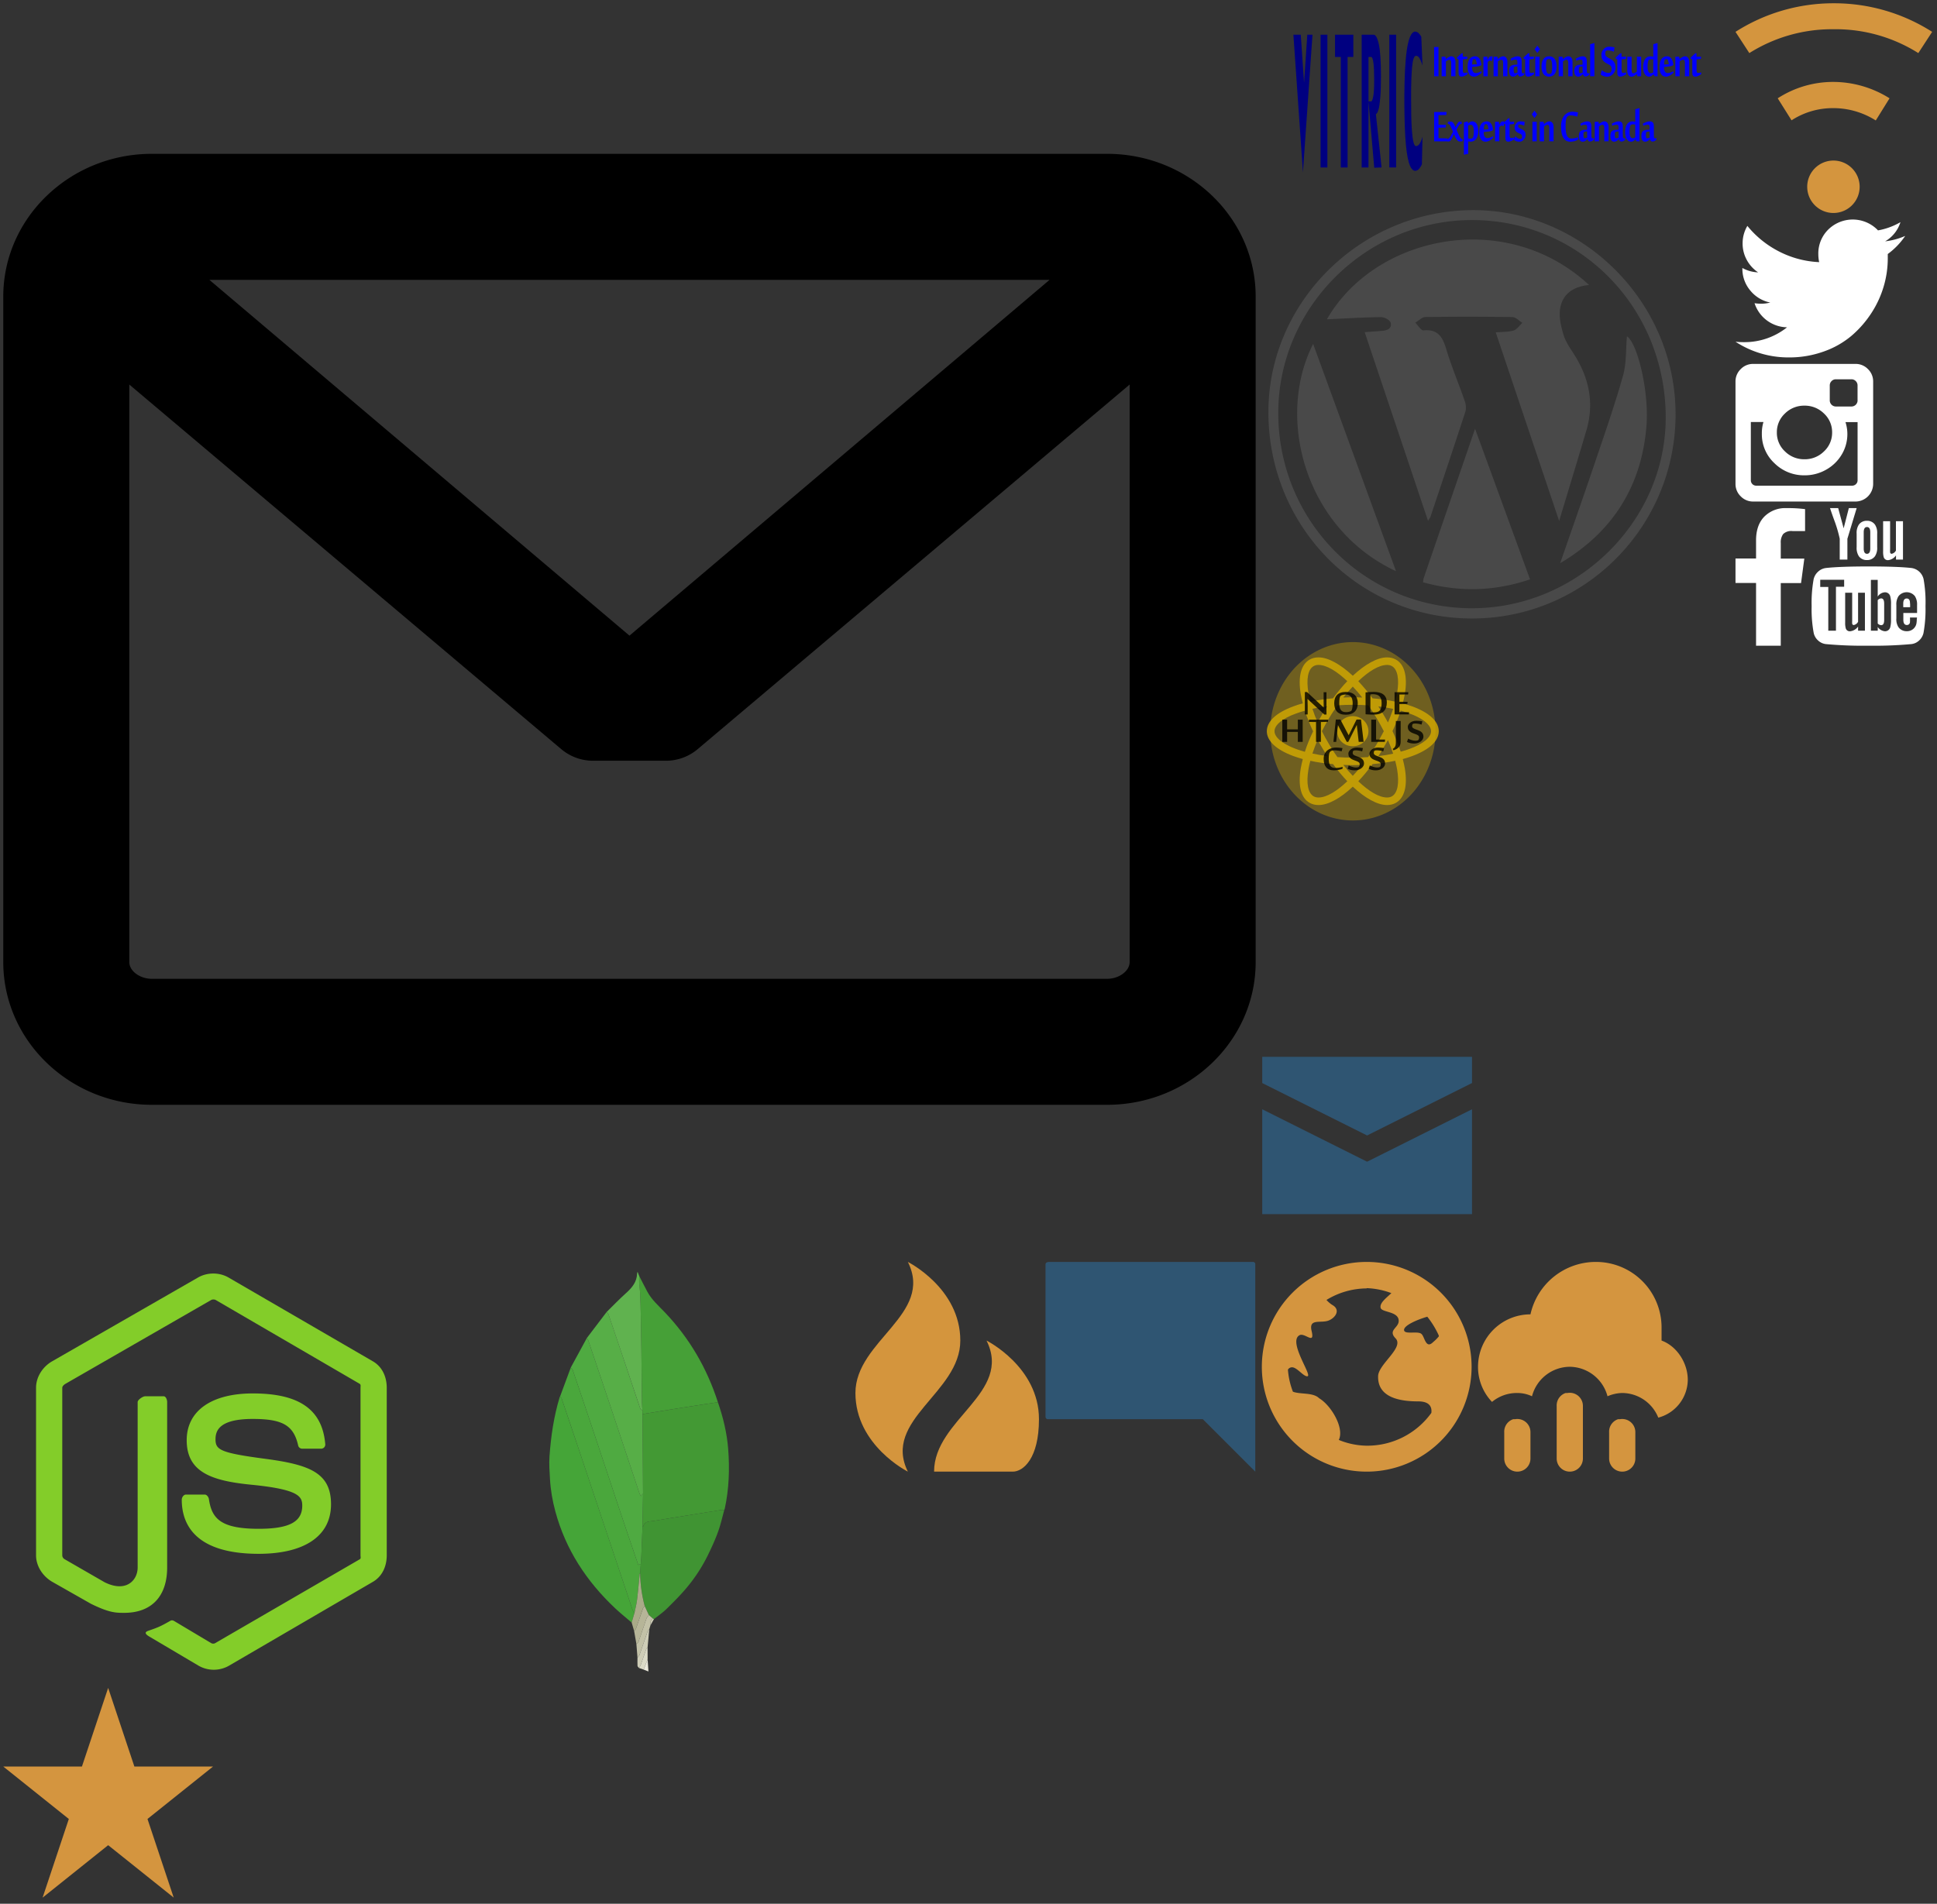 <svg width="591" height="581" viewBox="0 0 591 581" xmlns="http://www.w3.org/2000/svg" xmlns:xlink="http://www.w3.org/1999/xlink"><rect x="0" y="0" width="591" height="581" fill="#333333" stroke="none"/><svg id="clear-view-escapes" data-name="Layer 1" width="144.4" height="61.53" viewBox="-1 -1 144.4 61.53" x="384.12" xmlns="http://www.w3.org/2000/svg"><defs id="adefs4"><style id="astyle2">.cls-1{fill:#fff}</style></defs><title id="atitle6">clear-view-escapes</title><g id="ag1077" stroke-width="0"><g id="atext819" style="line-height:1.25;-inkscape-font-specification:'LilyUPC Bold';font-variant-ligatures:normal;font-variant-caps:normal;font-variant-numeric:normal;font-feature-settings:normal;text-align:start" transform="matrix(.637 0 0 3.915 182.005 -156.108)" font-weight="700" font-size="22.204" font-family="LilyUPC" letter-spacing="2.88" word-spacing="0" fill="navy"><path id="apath872" style="-inkscape-font-specification:'LilyUPC Bold';font-variant-ligatures:normal;font-variant-caps:normal;font-variant-numeric:normal;font-feature-settings:normal;text-align:start" d="M-266.219 53.051l-4.575-10.728h3.53l1.577 3.752 1.555-3.752h2.483z"/><path id="apath874" style="-inkscape-font-specification:'LilyUPC Bold';font-variant-ligatures:normal;font-variant-caps:normal;font-variant-numeric:normal;font-feature-settings:normal;text-align:start" d="M-254.513 42.323v10.349h-3.263V42.323z"/><path id="apath876" style="-inkscape-font-specification:'LilyUPC Bold';font-variant-ligatures:normal;font-variant-caps:normal;font-variant-numeric:normal;font-feature-settings:normal;text-align:start" d="M-248.098 44.058h-2.754v-1.735h8.771v1.735h-2.754v8.614h-3.263z"/><path id="apath878" style="-inkscape-font-specification:'LilyUPC Bold';font-variant-ligatures:normal;font-variant-caps:normal;font-variant-numeric:normal;font-feature-settings:normal;text-align:start" d="M-231.275 48.52l2.71 4.152-3.507.022-2.754-5.172h1.263q.531 0 .998-.374.471-.38.471-1.29 0-1.8-1.49-1.8h-1.242v8.614h-3.263V42.323h5.66q1.61 0 2.59.776.987.775.987 2.466 0 1.057-.342 1.68-.341.624-.786.884-.444.26-.85.325l-.445.066z"/><path id="apath880" style="-inkscape-font-specification:'LilyUPC Bold';font-variant-ligatures:normal;font-variant-caps:normal;font-variant-numeric:normal;font-feature-settings:normal;text-align:start" d="M-221.586 42.323v10.349h-3.264V42.323z"/><path id="apath882" style="-inkscape-font-specification:'LilyUPC Bold';font-variant-ligatures:normal;font-variant-caps:normal;font-variant-numeric:normal;font-feature-settings:normal;text-align:start" d="M-209.246 52.428q-.266.114-1.063.298-.791.184-2.043.212-2 0-3.172-.667-1.165-.667-1.653-1.93-.483-1.269-.483-3.198.055-1.171.326-2.055.27-.883.84-1.54.57-.655 1.507-1.035.938-.38 2.282-.433 1.258 0 2.066.151.807.147 1.105.25l.58 2.244q-.303-.184-1.105-.466-.803-.282-1.936-.293-1.458 0-1.94.862-.483.856-.483 2.315 0 .84.07 1.463.071.618.304 1.171.239.553.7.884.46.325 1.192.347 1.014 0 1.713-.163.7-.163 1.1-.369.385-.195.385-.2z"/></g><g id="atext823" style="line-height:1;-inkscape-font-specification:'MoolBoran, Normal';font-variant-ligatures:normal;font-variant-caps:normal;font-variant-numeric:normal;font-feature-settings:normal;text-align:start" transform="matrix(1.346 0 0 1.75 191.382 -133.3)" font-weight="400" font-size="11.344" font-family="MoolBoran" letter-spacing="-.402" word-spacing=".089" fill="#00f"><path id="apath885" style="line-height:1" d="M-102.235 88.9h-.986v-5.106h.986z"/><path id="apath887" style="line-height:1" d="M-99.348 88.9v-2.287q0-.305-.1-.449-.093-.144-.326-.144-.083 0-.188.022-.1.023-.205.067-.1.039-.2.094-.1.05-.182.11V88.9h-.97v-3.412h.864l.089.4h.011q.1-.067.238-.145.144-.083.31-.155.167-.072.344-.122.177-.05.349-.05.194 0 .36.067.171.06.299.188.127.122.2.31.077.189.077.444V88.9z"/><path id="apath889" style="line-height:1" d="M-97.678 85.96l-.366-.123v-.205l1.047-.742h.266l.011.598h1.036l-.044.377q-.117.022-.288.039-.167.016-.322.028l-.376.033v1.916q0 .183.066.31.067.122.277.122.055 0 .15-.005.094-.006.194-.017.105-.01.199-.022l.166-.028v.283q-.122.077-.282.16-.161.078-.344.144-.177.061-.36.1-.183.039-.349.039-.127 0-.25-.028-.12-.022-.22-.094-.095-.072-.156-.2-.055-.132-.055-.343z"/><path id="apath891" style="line-height:1" d="M-93.948 85.416q.244 0 .47.072.233.067.427.233.194.16.332.438.144.271.216.681v.044q-.044.061-.121.111-.072.05-.194.089-.122.033-.3.066-.177.028-.426.044l-1.074.084v.144q0 .398.21.659.21.26.632.26.171 0 .36-.033.188-.039.354-.089.172-.05.31-.1.144-.055.216-.094l.083.25q-.155.116-.349.243-.194.122-.415.222-.222.1-.47.16-.245.067-.505.067-.305 0-.57-.089-.26-.094-.455-.293-.188-.2-.299-.52-.11-.322-.11-.782 0-.515.127-.87.127-.36.354-.576.227-.221.532-.32.31-.1.665-.1zm-.46.577q-.039.033-.077.127-.034.089-.061.216-.028.122-.045.26-.016.133-.016.26l1.069-.05q-.017-.149-.05-.31-.033-.16-.1-.293-.06-.133-.155-.222-.094-.088-.227-.088-.094 0-.177.022-.083.022-.16.078z"/><path id="apath893" style="line-height:1" d="M-90.074 86.258q-.111-.038-.238-.06-.128-.028-.244-.028-.083 0-.15.016-.066.011-.127.045-.056.033-.116.088-.056.056-.128.133V88.9h-.97v-3.412h.87l.084.543h.005q.039-.06.094-.138.056-.083.117-.16.066-.084.132-.15.072-.067.144-.095.128-.044.288-.055.161-.017.35-.017z"/><path id="apath895" style="line-height:1" d="M-87.574 88.9v-2.287q0-.305-.1-.449-.094-.144-.327-.144-.083 0-.188.022-.1.023-.205.067-.1.039-.2.094-.099.05-.182.11V88.9h-.97v-3.412h.865l.088.4h.011q.1-.067.239-.145.144-.083.31-.155t.343-.122q.177-.05.35-.05.193 0 .36.067.17.06.298.188.128.122.2.31.077.189.077.444V88.9z"/><path id="apath897" style="line-height:1" d="M-83.107 88.396q.121 0 .337-.06v.232q-.077.072-.182.144-.106.067-.227.122-.117.05-.244.078-.128.033-.25.033-.132 0-.227-.039-.094-.039-.166-.094-.066-.061-.116-.139-.044-.077-.078-.15l-.243.167q-.117.078-.25.138-.127.061-.271.1-.144.039-.321.039-.399 0-.632-.25-.227-.249-.227-.753 0-.265.067-.465.072-.2.221-.327.155-.133.394-.2.243-.071.592-.082l.587-.017v-.493q0-.2-.11-.293-.106-.094-.366-.094-.183 0-.427.044-.238.044-.504.15l-.132-.355q.177-.078.365-.15.194-.077.388-.133.2-.06.399-.094.205-.039.404-.039.227 0 .404.045.178.039.294.138.122.1.183.266.066.166.066.41v1.573q0 .548.272.548zm-1.197-.16q-.005-.022-.011-.111l-.011-.233q-.006-.144-.011-.32v-.383q-.36 0-.543.044-.183.039-.227.1-.022.022-.039.083l-.022.138-.011.156v.144q0 .232.06.376.067.144.217.144.16 0 .305-.039.15-.038.293-.1z"/><path id="apath899" style="line-height:1" d="M-82.585 85.96l-.365-.123v-.205l1.047-.742h.266l.01.598h1.036l-.044.377q-.116.022-.288.039-.166.016-.321.028l-.377.033v1.916q0 .183.067.31.066.122.277.122.055 0 .15-.005.093-.006.193-.017.105-.01.2-.022l.166-.028v.283q-.122.077-.283.16-.16.078-.343.144-.178.061-.36.1-.183.039-.35.039-.127 0-.249-.028-.121-.022-.221-.094-.094-.072-.155-.2-.056-.132-.056-.343z"/><path id="apath901" style="line-height:1" d="M-79.326 88.9h-.969v-3.412h.97zm-.504-5.345l.615.637-.615.643-.609-.643z"/><path id="apath903" style="line-height:1" d="M-77.163 88.967q-.831 0-1.274-.449-.438-.454-.438-1.324 0-.41.106-.736.11-.333.326-.56.216-.232.538-.354.32-.128.742-.128.847 0 1.28.46.431.46.431 1.307 0 .416-.11.748-.106.327-.322.56-.216.227-.537.354-.321.122-.742.122zm-.704-1.778q0 .67.161.986.16.316.537.316.144 0 .272-.023.127-.027.21-.077.056-.028.094-.133.045-.11.072-.271.034-.161.045-.366.016-.205.016-.427 0-.653-.166-.974-.16-.327-.526-.327-.139 0-.271.027-.133.028-.233.09-.056.032-.1.138-.039.105-.066.265-.022.161-.034.36-.01.2-.01.416z"/><path id="apath905" style="line-height:1" d="M-72.813 88.9v-2.287q0-.305-.1-.449-.094-.144-.326-.144-.083 0-.189.022-.1.023-.205.067-.1.039-.2.094-.099.05-.182.11V88.9h-.97v-3.412h.865l.089.4h.01q.1-.067.239-.145.144-.083.31-.155t.343-.122q.178-.05.35-.05.193 0 .36.067.171.06.298.188.128.122.2.31.077.189.077.444V88.9z"/><path id="apath907" style="line-height:1" d="M-68.346 88.396q.122 0 .338-.06v.232q-.078.072-.183.144-.105.067-.227.122-.117.05-.244.078-.127.033-.25.033-.132 0-.226-.039-.095-.039-.167-.094-.066-.061-.116-.139-.044-.077-.077-.15l-.244.167q-.116.078-.25.138-.127.061-.27.1-.145.039-.322.039-.399 0-.632-.25-.227-.249-.227-.753 0-.265.067-.465.072-.2.221-.327.156-.133.394-.2.243-.071.592-.082l.587-.017v-.493q0-.2-.11-.293-.106-.094-.366-.094-.183 0-.426.044-.239.044-.504.15l-.133-.355q.177-.078.365-.15.194-.077.388-.133.2-.06.399-.094.205-.039.404-.039.227 0 .404.045.178.039.294.138.122.1.183.266.066.166.066.41v1.573q0 .548.272.548zm-1.197-.16q-.005-.022-.01-.111-.006-.094-.012-.233l-.011-.32v-.383q-.36 0-.543.044-.183.039-.227.1-.022.022-.039.083l-.022.138-.01.156v.144q0 .232.06.376.066.144.216.144.16 0 .305-.039.15-.038.293-.1z"/><path id="apath909" style="line-height:1" d="M-66.887 88.9h-.97v-5.594l.97-.2z"/><path id="apath911" style="line-height:1" d="M-62.103 87.405q0 .277-.133.56-.133.276-.382.503-.25.222-.604.366-.349.138-.786.138-.233 0-.432-.027-.2-.028-.377-.072-.172-.05-.332-.117-.161-.072-.322-.155l.244-.758q.105.072.277.155.177.083.382.155.205.072.41.122.21.044.382.044.194 0 .316-.022.127-.028.227-.072.11-.045.177-.222.067-.177.067-.46 0-.26-.172-.415-.172-.155-.432-.266-.255-.116-.554-.227-.299-.116-.56-.294-.254-.182-.426-.465-.172-.282-.172-.742 0-.222.117-.465.116-.25.338-.454.221-.211.548-.344.327-.133.742-.133.333 0 .637.033.31.034.598.089l-.155.759q-.133-.05-.304-.094-.166-.045-.344-.078-.171-.033-.338-.05-.166-.022-.293-.022-.144 0-.266.017-.122.01-.222.072-.094.055-.138.194-.039.133-.039.32 0 .195.1.322.1.128.26.227.166.094.371.177.21.078.427.172.221.089.426.21.21.117.371.294.167.172.266.421.1.25.1.604z"/><path id="apath913" style="line-height:1" d="M-61.696 85.96l-.366-.123v-.205l1.047-.742h.266l.01.598h1.037l-.045.377q-.116.022-.288.039-.166.016-.321.028l-.377.033v1.916q0 .183.067.31.066.122.277.122.055 0 .15-.005.093-.006.193-.017.105-.01.2-.022l.166-.028v.283q-.122.077-.283.16-.16.078-.343.144-.177.061-.36.1-.183.039-.35.039-.127 0-.248-.028-.122-.022-.222-.094-.094-.072-.155-.2-.055-.132-.055-.343z"/><path id="apath915" style="line-height:1" d="M-58.46 85.488v2.288q0 .305.095.454.1.144.332.144.083 0 .183-.022.1-.028.205-.066.105-.045.2-.095.099-.055.182-.116v-2.587h.975V88.9h-.87l-.089-.398h-.01q-.1.066-.244.15-.139.077-.305.154-.16.072-.343.122-.178.05-.35.05-.193 0-.365-.066-.166-.061-.293-.183-.128-.128-.205-.316-.072-.194-.072-.443v-2.482z"/><path id="apath917" style="line-height:1" d="M-53.528 85.483q0-.078-.005-.15-.006-.06-.006-.121v-1.906l.97-.2V88.9h-.66l-.271-.32h-.017q-.199.143-.432.265-.227.122-.526.122-.266 0-.515-.089-.244-.094-.432-.293-.188-.2-.305-.52-.11-.322-.11-.782 0-.437.11-.78.111-.35.322-.588.21-.238.51-.366.298-.127.675-.127.155 0 .332.017.183.016.36.044zm-1.307 1.745q0 .587.194.864.194.271.515.271.16 0 .31-.044.155-.044.272-.105v-2.227q-.222-.05-.443-.05-.205 0-.36.033-.156.034-.244.111-.083.083-.166.371-.078.288-.078.776z"/><path id="apath919" style="line-height:1" d="M-50.44 85.416q.243 0 .47.072.233.067.427.233.194.16.332.438.144.271.216.681v.044q-.044.061-.122.111-.072.05-.193.089-.122.033-.3.066-.177.028-.426.044l-1.075.084v.144q0 .398.21.659.211.26.632.26.172 0 .36-.033.189-.039.355-.089.172-.05.31-.1.144-.055.216-.094l.083.25q-.155.116-.349.243-.194.122-.415.222-.222.1-.471.16-.244.067-.504.067-.305 0-.57-.089-.26-.094-.455-.293-.188-.2-.299-.52-.11-.322-.11-.782 0-.515.127-.87.127-.36.354-.576.227-.221.532-.32.31-.1.665-.1zm-.46.577q-.039.033-.078.127-.033.089-.06.216-.028.122-.045.26-.016.133-.016.26l1.069-.05q-.017-.149-.05-.31-.034-.16-.1-.293-.06-.133-.155-.222-.094-.088-.227-.088-.094 0-.177.022-.084.022-.161.078z"/><path id="apath921" style="line-height:1" d="M-46.367 88.9v-2.287q0-.305-.1-.449-.094-.144-.327-.144-.083 0-.188.022-.1.023-.205.067-.1.039-.2.094-.099.05-.182.11V88.9h-.97v-3.412h.865l.088.4h.011q.1-.067.239-.145.144-.083.31-.155t.343-.122q.178-.05.35-.05.193 0 .36.067.171.06.298.188.128.122.2.31.077.189.077.444V88.9z"/><path id="apath923" style="line-height:1" d="M-44.698 85.96l-.365-.123v-.205l1.047-.742h.266l.01.598h1.036l-.044.377q-.116.022-.288.039-.166.016-.321.028l-.377.033v1.916q0 .183.067.31.066.122.277.122.055 0 .15-.005.093-.006.193-.017.105-.01.2-.022l.166-.028v.283q-.122.077-.283.16-.16.078-.343.144-.178.061-.36.1-.183.039-.35.039-.127 0-.249-.028-.121-.022-.221-.094-.094-.072-.155-.2-.056-.132-.056-.343z"/><path id="apath925" style="line-height:1" d="M-100.302 100.244h-2.92v-5.107h2.82l-.05.521-1.783.022v1.662l1.678.022-.044.47-1.634.04V99.7l1.977.04z"/><path id="apath927" style="line-height:1" d="M-98.134 98.234q.182.343.354.642.172.294.327.515.16.222.299.35.144.121.266.121h.077q.028-.005.067-.017v.35q-.044.016-.122.033l-.166.022q-.089.01-.183.016t-.166.006q-.205 0-.371-.066-.16-.072-.316-.222-.15-.155-.305-.398-.155-.244-.343-.593-.16.26-.3.498-.132.233-.276.41-.139.172-.305.277-.16.1-.37.1-.09 0-.228-.017-.133-.016-.205-.05v-.354h.044q.189 0 .344-.06.155-.067.31-.217.16-.15.338-.399.177-.249.404-.62-.183-.35-.327-.604-.144-.255-.265-.42-.117-.167-.228-.245-.11-.083-.232-.083h-.089v-.349q.056-.01.144-.022.089-.016.183-.022.094-.011.172-.017.083-.005.127-.005.183 0 .316.05.138.044.255.16.121.117.243.31.122.195.283.488.155-.26.282-.449.128-.193.239-.315.11-.128.221-.183.11-.061.244-.061.088 0 .216.022.127.017.21.05v.36h-.122q-.127 0-.243.055-.117.05-.244.172-.122.122-.26.316-.133.188-.3.465z"/><path id="apath929" style="line-height:1" d="M-95.512 97.126q.205-.15.42-.255.222-.11.521-.11.266 0 .51.093.25.089.437.288.194.2.305.521.116.316.116.776 0 .443-.127.792-.122.343-.355.587-.227.238-.559.365-.327.128-.742.128-.139 0-.283-.022-.144-.017-.243-.045 0 .05.005.172.006.122.006.25v1.755l-.97.16v-5.65l.859-.149zm1.296 1.351q0-.57-.189-.842-.182-.271-.498-.271-.16 0-.31.033-.144.033-.288.094v2.244q.11.027.216.038.11.012.232.012.183 0 .344-.034.16-.033.238-.11.089-.09.172-.388.083-.305.083-.776z"/><path id="apath931" style="line-height:1" d="M-91.312 96.76q.244 0 .471.072.233.067.427.233.194.16.332.437.144.272.216.682v.044q-.044.061-.122.11-.072.05-.194.09-.122.033-.299.066-.177.028-.426.044l-1.075.083v.144q0 .4.21.66.211.26.632.26.172 0 .36-.033.188-.04.355-.089.171-.05.31-.1.144-.055.216-.094l.083.25q-.155.116-.35.243-.193.122-.415.222-.221.1-.47.16-.244.067-.504.067-.305 0-.57-.089-.261-.094-.455-.293-.188-.2-.3-.521-.11-.321-.11-.781 0-.515.127-.87.128-.36.355-.576.227-.221.532-.321.31-.1.664-.1zm-.46.576q-.038.034-.077.128-.033.088-.06.216-.029.122-.045.26-.017.133-.017.26l1.07-.05q-.017-.149-.05-.31-.034-.16-.1-.293-.061-.133-.155-.222-.095-.088-.228-.088-.094 0-.177.022-.083.022-.16.077z"/><path id="apath933" style="line-height:1" d="M-87.438 97.602q-.11-.039-.238-.06-.127-.028-.244-.028-.083 0-.15.016-.066.011-.127.044-.055.034-.116.09-.055.054-.127.132v2.448h-.97v-3.412h.87l.083.543h.006q.038-.06.094-.138.055-.083.116-.161.067-.083.133-.15.072-.066.144-.094.127-.044.288-.055.16-.017.349-.017z"/><path id="apath935" style="line-height:1" d="M-87.076 97.303l-.365-.122v-.205l1.047-.742h.266l.01.598h1.036l-.044.377q-.116.022-.288.039-.166.016-.321.027l-.377.034v1.916q0 .183.067.31.066.122.277.122.055 0 .15-.005.093-.006.193-.017l.2-.022.166-.028v.283q-.122.077-.283.16-.16.078-.343.144-.178.061-.36.1-.183.039-.35.039-.127 0-.248-.028-.122-.022-.222-.094-.094-.072-.155-.2-.056-.132-.056-.343z"/><path id="apath937" style="line-height:1" d="M-82.482 99.12q0 .288-.121.476-.117.183-.277.321-.083.072-.178.144-.094.072-.21.128-.116.055-.266.088-.15.034-.349.034-.36 0-.66-.072-.293-.078-.553-.244l.238-.637q.111.066.233.15.127.083.266.155.144.066.299.116.155.044.316.044.11 0 .199-.016.094-.017.155-.061.05-.04.072-.139.028-.105.028-.249 0-.166-.128-.26-.122-.1-.31-.172-.188-.072-.404-.144-.216-.072-.405-.188-.188-.122-.315-.305-.122-.188-.122-.493 0-.2.122-.393.122-.2.266-.327.177-.16.393-.238.216-.078.498-.078.239 0 .504.028.266.028.499.06l-.105.677q-.117-.04-.255-.078-.133-.039-.266-.072-.133-.033-.26-.05-.122-.022-.222-.022-.127 0-.194.017-.066.01-.105.033-.033.022-.055.094-.017.072-.017.15 0 .155.122.243.127.089.316.16l.404.145q.222.072.41.188.188.117.31.305.127.183.127.482z"/><path id="apath939" style="line-height:1" d="M-79.968 100.244h-.97v-3.412h.97zm-.504-5.345l.615.637-.615.643-.61-.643z"/><path id="apath941" style="line-height:1" d="M-77.108 100.244v-2.287q0-.305-.1-.449-.094-.144-.326-.144-.083 0-.189.022-.1.022-.205.067-.1.038-.199.094-.1.05-.183.11v2.587h-.97v-3.412h.865l.089.4h.01q.1-.067.239-.145.144-.083.31-.155t.343-.122q.178-.05.35-.05.193 0 .36.067.171.06.298.188.128.122.2.31.077.189.077.443v2.476z"/><path id="apath943" style="line-height:1" d="M-72.357 100.316q-.57 0-.969-.194-.399-.193-.648-.542-.25-.35-.366-.837-.11-.493-.11-1.091 0-.482.11-.859.111-.382.3-.664.193-.288.443-.488.254-.199.531-.32.283-.128.576-.184.294-.055.57-.055.173 0 .36.011.195.011.372.033.183.017.338.045.155.022.255.044l-.183.725q-.1-.033-.283-.066-.182-.039-.393-.072-.205-.033-.41-.055-.2-.023-.332-.023-.15 0-.266.012-.116.005-.216.033-.094.022-.183.066-.083.045-.171.111-.228.16-.31.61-.078.448-.078 1.118 0 1.03.304 1.562.305.526.98.526.383 0 .798-.06.416-.067.754-.183v.426q-.189.089-.41.16-.216.067-.449.117-.227.044-.465.067-.233.027-.449.027z"/><path id="apath945" style="line-height:1" d="M-67.309 99.74q.122 0 .338-.06v.232q-.077.072-.182.144-.106.066-.228.122-.116.05-.243.077-.128.034-.25.034-.132 0-.227-.04-.094-.038-.166-.093-.066-.061-.116-.139-.044-.077-.078-.15l-.243.167q-.117.077-.25.138-.127.061-.271.1-.144.039-.321.039-.4 0-.632-.25-.227-.249-.227-.753 0-.266.067-.465.072-.2.221-.327.155-.133.393-.2.244-.071.593-.082l.587-.017v-.493q0-.2-.11-.294-.106-.094-.366-.094-.183 0-.427.045-.238.044-.504.15l-.133-.355q.178-.078.366-.15.194-.077.388-.133.2-.06.399-.094.204-.039.404-.039.227 0 .404.045.177.038.294.138.122.1.183.266.066.166.066.41v1.573q0 .548.271.548zm-1.196-.16q-.005-.023-.011-.111-.006-.094-.011-.233-.006-.144-.011-.321v-.382q-.36 0-.543.044-.183.039-.227.1-.022.022-.039.083-.011.06-.022.138l-.011.155v.144q0 .233.06.377.067.144.217.144.16 0 .304-.039.15-.038.294-.1z"/><path id="apath947" style="line-height:1" d="M-64.648 100.244v-2.287q0-.305-.1-.449-.094-.144-.326-.144-.083 0-.188.022-.1.022-.205.067-.1.038-.2.094-.1.05-.183.11v2.587h-.969v-3.412h.864l.089.4h.01q.1-.067.239-.145.144-.083.31-.155t.344-.122q.177-.05.349-.05.193 0 .36.067.171.06.299.188.127.122.2.31.077.189.077.443v2.476z"/><path id="apath949" style="line-height:1" d="M-60.181 99.74q.122 0 .338-.06v.232q-.078.072-.183.144-.105.066-.227.122-.116.05-.244.077-.127.034-.25.034-.132 0-.226-.04-.094-.038-.166-.093-.067-.061-.117-.139-.044-.077-.077-.15l-.244.167q-.116.077-.25.138-.127.061-.27.1-.145.039-.322.039-.399 0-.631-.25-.227-.249-.227-.753 0-.266.066-.465.072-.2.222-.327.155-.133.393-.2.244-.071.593-.082l.587-.017v-.493q0-.2-.111-.294-.105-.094-.366-.094-.182 0-.426.045-.238.044-.504.15l-.133-.355q.177-.078.365-.15.194-.077.388-.133.2-.06.399-.094.205-.039.404-.039.227 0 .405.045.177.038.293.138.122.1.183.266.067.166.067.41v1.573q0 .548.27.548zm-1.197-.16q-.005-.023-.01-.111-.006-.094-.012-.233l-.01-.321v-.382q-.36 0-.544.044-.182.039-.227.1-.022.022-.038.083-.012.06-.023.138l-.01.155v.144q0 .233.06.377.067.144.216.144.16 0 .305-.039.15-.038.293-.1z"/><path id="apath951" style="line-height:1" d="M-57.62 96.827q0-.078-.005-.15-.006-.06-.006-.122V94.65l.97-.2v5.794h-.66l-.271-.321h-.017q-.2.144-.432.266-.227.122-.526.122-.266 0-.515-.089-.244-.094-.432-.293-.188-.2-.305-.521-.11-.321-.11-.781 0-.438.11-.781.111-.349.321-.587.21-.238.51-.366.3-.127.676-.127.155 0 .332.016.183.017.36.045zm-1.307 1.744q0 .588.194.865.194.271.515.271.16 0 .31-.044.155-.045.271-.106v-2.226q-.221-.05-.443-.05-.205 0-.36.033t-.243.11q-.083.084-.167.372-.077.288-.077.775z"/><path id="apath953" style="line-height:1" d="M-53.142 99.74q.122 0 .338-.06v.232q-.078.072-.183.144-.105.066-.227.122-.117.05-.244.077-.127.034-.25.034-.132 0-.226-.04-.094-.038-.166-.093-.067-.061-.117-.139-.044-.077-.077-.15l-.244.167q-.116.077-.25.138-.127.061-.27.1-.145.039-.322.039-.399 0-.631-.25-.228-.249-.228-.753 0-.266.067-.465.072-.2.221-.327.156-.133.394-.2.243-.071.592-.082l.588-.017v-.493q0-.2-.111-.294-.105-.094-.366-.094-.183 0-.426.045-.238.044-.504.15l-.133-.355q.177-.078.365-.15.194-.077.388-.133.2-.06.399-.094.205-.039.404-.039.227 0 .405.045.177.038.293.138.122.1.183.266.066.166.066.41v1.573q0 .548.272.548zm-1.197-.16q-.005-.023-.01-.111-.006-.094-.012-.233l-.01-.321v-.382q-.36 0-.544.044-.183.039-.227.1-.022.022-.039.083l-.022.138-.01.155v.144q0 .233.06.377.067.144.216.144.16 0 .305-.039.15-.038.293-.1z"/></g></g></svg><svg id="comment" data-name="Layer 1" width="66" height="66" viewBox="-1 -1 66 66" x="318" y="384.12" xmlns="http://www.w3.org/2000/svg"><defs><style>.bcls-1{fill:#2f5572}</style></defs><title>comment</title><path class="bcls-1" d="M.72.08A.67.67 0 0 0 0 .8v46.48a.72.72 0 0 0 .72.72H48l16 16V.72a.67.67 0 0 0-.72-.72H.8z"/></svg><svg id="facebook" data-name="Layer 1" width="23.23" height="44.01" viewBox="-1 -1 23.23 44.01" x="528.52" y="154.07" xmlns="http://www.w3.org/2000/svg"><defs><style>.ccls-1{fill:#fff}</style></defs><title>facebook</title><path class="ccls-1" d="M21.23.31V7H17.4a3.55 3.55 0 0 0-2.85.91 4.26 4.26 0 0 0-.74 2.72v4.77H21l-1 7.47h-6.19V42H6.27V22.85H0v-7.47h6.27V9.85q0-4.69 2.55-7.28A9 9 0 0 1 15.63 0a39.57 39.57 0 0 1 5.6.31z"/></svg><svg id="fire" data-name="Layer 1" width="58" height="66" viewBox="-1 -1 58 66" x="260" y="384.12" xmlns="http://www.w3.org/2000/svg"><defs><style>.dcls-1{fill:#d4953d}</style></defs><title>Untitled-2</title><path class="dcls-1" d="M16 0C24 16 0 24 0 40s16 24 16 24C8.16 48.16 32 40 32 24S16 0 16 0zm24 24c8 16-16 24-16 40h24c3.2 0 8-4 8-16 0-16-16-24-16-24z"/></svg><svg id="globe" data-name="Layer 1" width="66" height="66" viewBox="-1 -1 66 66" x="384" y="384.12" xmlns="http://www.w3.org/2000/svg"><defs><style>.ecls-1{fill:#d4953f}</style></defs><title>globe</title><path class="ecls-1" d="M32 0a32 32 0 1 0 32 32A32 32 0 0 0 32 0zm0 8a23.75 23.75 0 0 1 7.52 1.52c-1.68 1.6-3.6 3-3.28 4.48s5.52 1 5.52 4c0 2.16-3.36 2.8-1 5.28 2.8 2.8-5.12 7.84-5.28 11.52-.24 6.64 6.72 7.76 12.24 7.76 3.36 0 4.24 1.6 4 3.52a24.07 24.07 0 0 1-19.76 10 22.94 22.94 0 0 1-8.48-1.76c1.76-3.52-2.24-10.48-6-12.72-1.84-1.84-5.76-1.12-8-2a23.49 23.49 0 0 1-1.52-6.72 1.42 1.42 0 0 1 1.28-.72c1.52 0 3.6 3 4.72 2.72 1.4-.32-5.96-10.48-2.52-12.48 1.6-1 4.8 3.12 3.76-1.28-1-4.08 2.88-2.24 5.28-3.28 2.08-.88 3.6-3.28 1-4.72a8.55 8.55 0 0 1-1.76-1.52A23.75 23.75 0 0 1 32 8.08V8zm18.48 8.72A26.46 26.46 0 0 1 54 22.48v.24a11.78 11.78 0 0 1-1.76 1.76C50 26.72 49.68 22.8 48.72 22c-1-1-4.8.16-5.28-1-.56-1.48 4-3.4 7.04-4.28z"/></svg><svg id="instagram" data-name="Layer 1" width="44.01" height="44.01" viewBox="-1 -1 44.01 44.01" x="528.52" y="110.06" xmlns="http://www.w3.org/2000/svg"><defs><style>.fcls-1{fill:#fff}</style></defs><title>instagram</title><path class="fcls-1" d="M37.25 35.49V17.77h-3.69a11.77 11.77 0 0 1 .57 3.58 12.12 12.12 0 0 1-1.75 6.36 12.76 12.76 0 0 1-4.76 4.59 13.13 13.13 0 0 1-6.56 1.7 12.78 12.78 0 0 1-9.19-3.71 12 12 0 0 1-3.83-9 11.77 11.77 0 0 1 .49-3.56H4.68v17.76a1.63 1.63 0 0 0 1.6 1.67h29.3a1.63 1.63 0 0 0 1.17-.47 1.59 1.59 0 0 0 .5-1.2zm-7.77-14.57A7.75 7.75 0 0 0 27 15.14a8.28 8.28 0 0 0-6-2.4 8.25 8.25 0 0 0-5.91 2.39 7.75 7.75 0 0 0-2.47 5.78 7.75 7.75 0 0 0 2.47 5.79A8.25 8.25 0 0 0 21 29.1a8.28 8.28 0 0 0 6-2.4 7.75 7.75 0 0 0 2.48-5.78zm7.76-9.84V6.56a1.84 1.84 0 0 0-.54-1.31 1.8 1.8 0 0 0-1.31-.56h-4.78a1.8 1.8 0 0 0-1.31.56 1.84 1.84 0 0 0-.54 1.31v4.52A1.87 1.87 0 0 0 30.6 13h4.8a1.87 1.87 0 0 0 1.85-1.89zM42 5.39v31.23A5.41 5.41 0 0 1 36.62 42H5.39a5.19 5.19 0 0 1-3.8-1.59A5.19 5.19 0 0 1 0 36.62V5.39a5.19 5.19 0 0 1 1.59-3.8A5.19 5.19 0 0 1 5.39 0h31.23a5.19 5.19 0 0 1 3.8 1.59A5.19 5.19 0 0 1 42 5.39z"/></svg><svg id="mail" data-name="Layer 1" width="66" height="50" viewBox="-1 -1 66 50" x="384.12" y="321.53" xmlns="http://www.w3.org/2000/svg"><defs><style>.gcls-1{fill:#2f5572}</style></defs><title>mail</title><path class="gcls-1" d="M0 0v8l32 16L64 8V0H0zm0 16v32h64V16L32 32z"/></svg><svg viewBox="-1 -1 130 130" width="130" height="130" id="mongodb" x="130" y="384.12" xmlns="http://www.w3.org/2000/svg"><path fill-rule="evenodd" clip-rule="evenodd" fill="#439934" d="M88.038 42.812c1.605 4.643 2.761 9.383 3.141 14.296.472 6.095.256 12.147-1.029 18.142-.035.165-.109.32-.164.48-.403.001-.814-.049-1.208.012-3.329.523-6.655 1.065-9.981 1.604-3.438.557-6.881 1.092-10.313 1.687-1.216.21-2.721-.041-3.212 1.641-.014.046-.154.054-.235.08l.166-10.051-.169-24.252 1.602-.275c2.62-.429 5.24-.864 7.862-1.281 3.129-.497 6.261-.98 9.392-1.465 1.381-.215 2.764-.412 4.148-.618z"/><path fill-rule="evenodd" clip-rule="evenodd" fill="#45A538" d="M61.729 110.054c-1.69-1.453-3.439-2.842-5.059-4.37-8.717-8.222-15.093-17.899-18.233-29.566-.865-3.211-1.442-6.474-1.627-9.792-.13-2.322-.318-4.665-.154-6.975.437-6.144 1.325-12.229 3.127-18.147l.099-.138c.175.233.427.439.516.702 1.759 5.18 3.505 10.364 5.242 15.551 5.458 16.3 10.909 32.604 16.376 48.9.107.318.384.579.583.866l-.87 2.969z"/><path fill-rule="evenodd" clip-rule="evenodd" fill="#46A037" d="M88.038 42.812c-1.384.206-2.768.403-4.149.616-3.131.485-6.263.968-9.392 1.465-2.622.417-5.242.852-7.862 1.281l-1.602.275-.012-1.045c-.053-.859-.144-1.717-.154-2.576-.069-5.478-.112-10.956-.18-16.434-.042-3.429-.105-6.857-.175-10.285-.043-2.13-.089-4.261-.185-6.388-.052-1.143-.236-2.28-.311-3.423-.042-.657.016-1.319.029-1.979.817 1.583 1.616 3.178 2.456 4.749 1.327 2.484 3.441 4.314 5.344 6.311 7.523 7.892 12.864 17.068 16.193 27.433z"/><path fill-rule="evenodd" clip-rule="evenodd" fill="#409433" d="M65.036 80.753c.081-.026.222-.034.235-.08.491-1.682 1.996-1.431 3.212-1.641 3.432-.594 6.875-1.13 10.313-1.687 3.326-.539 6.652-1.081 9.981-1.604.394-.062.805-.011 1.208-.012-.622 2.22-1.112 4.488-1.901 6.647-.896 2.449-1.98 4.839-3.131 7.182a49.142 49.142 0 0 1-6.353 9.763c-1.919 2.308-4.058 4.441-6.202 6.548-1.185 1.165-2.582 2.114-3.882 3.161l-.337-.23-1.214-1.038-1.256-2.753a41.402 41.402 0 0 1-1.394-9.838l.023-.561.171-2.426c.057-.828.133-1.655.168-2.485.129-2.982.241-5.964.359-8.946z"/><path fill-rule="evenodd" clip-rule="evenodd" fill="#4FAA41" d="M65.036 80.753c-.118 2.982-.23 5.964-.357 8.947-.035.83-.111 1.657-.168 2.485l-.765.289c-1.699-5.002-3.399-9.951-5.062-14.913-2.75-8.209-5.467-16.431-8.213-24.642a4498.887 4498.887 0 0 0-6.7-19.867c-.105-.31-.407-.552-.617-.826l4.896-9.002c.168.292.39.565.496.879a6167.476 6167.476 0 0 1 6.768 20.118c2.916 8.73 5.814 17.467 8.728 26.198.116.349.308.671.491 1.062l.67-.78-.167 10.052z"/><path fill-rule="evenodd" clip-rule="evenodd" fill="#4AA73C" d="M43.155 32.227c.21.274.511.516.617.826a4498.887 4498.887 0 0 1 6.7 19.867c2.746 8.211 5.463 16.433 8.213 24.642 1.662 4.961 3.362 9.911 5.062 14.913l.765-.289-.171 2.426-.155.559c-.266 2.656-.49 5.318-.814 7.968-.163 1.328-.509 2.632-.772 3.947-.198-.287-.476-.548-.583-.866-5.467-16.297-10.918-32.6-16.376-48.9a3888.972 3888.972 0 0 0-5.242-15.551c-.089-.263-.34-.469-.516-.702l3.272-8.84z"/><path fill-rule="evenodd" clip-rule="evenodd" fill="#57AE47" d="M65.202 70.702l-.67.78c-.183-.391-.375-.714-.491-1.062-2.913-8.731-5.812-17.468-8.728-26.198a6167.476 6167.476 0 0 0-6.768-20.118c-.105-.314-.327-.588-.496-.879l6.055-7.965c.191.255.463.482.562.769 1.681 4.921 3.347 9.848 5.003 14.778 1.547 4.604 3.071 9.215 4.636 13.813.105.308.47.526.714.786l.012 1.045c.058 8.082.115 16.167.171 24.251z"/><path fill-rule="evenodd" clip-rule="evenodd" fill="#60B24F" d="M65.021 45.404c-.244-.26-.609-.478-.714-.786-1.565-4.598-3.089-9.209-4.636-13.813-1.656-4.93-3.322-9.856-5.003-14.778-.099-.287-.371-.514-.562-.769 1.969-1.928 3.877-3.925 5.925-5.764 1.821-1.634 3.285-3.386 3.352-5.968.003-.107.059-.214.145-.514l.519 1.306c-.013.661-.072 1.322-.029 1.979.075 1.143.259 2.28.311 3.423.096 2.127.142 4.258.185 6.388.069 3.428.132 6.856.175 10.285.067 5.478.111 10.956.18 16.434.008.861.098 1.718.152 2.577z"/><path fill-rule="evenodd" clip-rule="evenodd" fill="#A9AA88" d="M62.598 107.085c.263-1.315.609-2.62.772-3.947.325-2.649.548-5.312.814-7.968l.066-.01.066.011a41.402 41.402 0 0 0 1.394 9.838c-.176.232-.425.439-.518.701-.727 2.05-1.412 4.116-2.143 6.166-.1.28-.378.498-.574.744l-.747-2.566.87-2.969z"/><path fill-rule="evenodd" clip-rule="evenodd" fill="#B6B598" d="M62.476 112.621c.196-.246.475-.464.574-.744.731-2.05 1.417-4.115 2.143-6.166.093-.262.341-.469.518-.701l1.255 2.754c-.248.352-.59.669-.728 1.061l-2.404 7.059c-.099.283-.437.483-.663.722l-.695-3.985z"/><path fill-rule="evenodd" clip-rule="evenodd" fill="#C2C1A7" d="M63.171 116.605c.227-.238.564-.439.663-.722l2.404-7.059c.137-.391.48-.709.728-1.061l1.215 1.037c-.587.58-.913 1.25-.717 2.097l-.369 1.208c-.168.207-.411.387-.494.624-.839 2.403-1.64 4.819-2.485 7.222-.107.305-.404.544-.614.812-.109-1.387-.22-2.771-.331-4.158z"/><path fill-rule="evenodd" clip-rule="evenodd" fill="#CECDB7" d="M63.503 120.763c.209-.269.506-.508.614-.812.845-2.402 1.646-4.818 2.485-7.222.083-.236.325-.417.494-.624l-.509 5.545c-.136.157-.333.294-.398.477-.575 1.614-1.117 3.24-1.694 4.854-.119.333-.347.627-.525.938-.158-.207-.441-.407-.454-.623-.051-.841-.016-1.688-.013-2.533z"/><path fill-rule="evenodd" clip-rule="evenodd" fill="#DBDAC7" d="M63.969 123.919c.178-.312.406-.606.525-.938.578-1.613 1.119-3.239 1.694-4.854.065-.183.263-.319.398-.477l.012 3.64-1.218 3.124-1.411-.495z"/><path fill-rule="evenodd" clip-rule="evenodd" fill="#EBE9DC" d="M65.38 124.415l1.218-3.124.251 3.696-1.469-.572z"/><path fill-rule="evenodd" clip-rule="evenodd" fill="#CECDB7" d="M67.464 110.898c-.196-.847.129-1.518.717-2.097l.337.23-1.054 1.867z"/><path fill-rule="evenodd" clip-rule="evenodd" fill="#4FAA41" d="M64.316 95.172l-.066-.011-.066.01.155-.559-.023.56z"/></svg><svg viewBox="-1 -1 130 130" width="130" height="130" id="nodejs" y="384.12" xmlns="http://www.w3.org/2000/svg"><path fill="#83CD29" d="M112.771 30.334L68.674 4.729c-2.781-1.584-6.402-1.584-9.205 0L14.901 30.334C12.031 31.985 10 35.088 10 38.407v51.142c0 3.319 2.084 6.423 4.954 8.083l11.775 6.688c5.628 2.772 7.617 2.772 10.178 2.772 8.333 0 13.093-5.039 13.093-13.828v-50.49c0-.713-.371-1.774-1.071-1.774h-5.623C42.594 41 41 42.061 41 42.773v50.49c0 3.896-3.524 7.773-10.11 4.48L18.723 90.73c-.424-.23-.723-.693-.723-1.181V38.407c0-.482.555-.966.982-1.213l44.424-25.561c.415-.235 1.025-.235 1.439 0l43.882 25.555c.42.253.272.722.272 1.219v51.142c0 .488.183.963-.232 1.198l-44.086 25.576c-.378.227-.847.227-1.261 0l-11.307-6.749c-.341-.198-.746-.269-1.073-.086-3.146 1.783-3.726 2.02-6.677 3.043-.726.253-1.797.692.41 1.929l14.798 8.754a9.294 9.294 0 0 0 4.647 1.246c1.642 0 3.25-.426 4.667-1.246l43.885-25.582c2.87-1.672 4.23-4.764 4.23-8.083V38.407c0-3.319-1.36-6.414-4.229-8.073zM77.91 81.445c-11.726 0-14.309-3.235-15.17-9.066-.1-.628-.633-1.379-1.272-1.379h-5.731c-.709 0-1.279.86-1.279 1.566 0 7.466 4.059 16.512 23.453 16.512 14.039 0 22.088-5.455 22.088-15.109 0-9.572-6.467-12.084-20.082-13.886-13.762-1.819-15.16-2.738-15.16-5.962 0-2.658 1.184-6.203 11.374-6.203 9.105 0 12.461 1.954 13.842 8.091.118.577.645.991 1.24.991h5.754c.354 0 .692-.143.94-.396.24-.272.367-.613.335-.979-.891-10.568-7.912-15.493-22.112-15.493-12.631 0-20.166 5.334-20.166 14.275 0 9.698 7.497 12.378 19.622 13.577 14.505 1.422 15.633 3.542 15.633 6.395 0 4.955-3.978 7.066-13.309 7.066z"/></svg><svg viewBox="-1 -1 384.12 384.12" width="384.12" height="384.12" id="post" xmlns="http://www.w3.org/2000/svg"><path d="M336.764 45.945H45.354C20.346 45.945 0 65.484 0 89.5v203.117c0 24.016 20.346 43.555 45.354 43.555h291.41c25.008 0 45.353-19.539 45.353-43.555V89.5c0-24.016-20.345-43.555-45.353-43.555zm0 251.775H45.354c-3.676 0-6.9-2.384-6.9-5.103V116.359l131.797 111.27a15.014 15.014 0 0 0 9.676 3.538l22.259.001c3.536 0 6.974-1.257 9.677-3.539l131.803-111.274v176.264c-.002 2.717-3.227 5.101-6.902 5.101zM191.059 192.987L62.87 84.397h256.378l-128.189 108.59z"/></svg><svg id="rain" data-name="Layer 1" width="66" height="66" viewBox="-1 -1 66 66" x="450" y="384.12" xmlns="http://www.w3.org/2000/svg"><defs><style>.kcls-1{fill:#d4953f}</style></defs><title>rain</title><path class="kcls-1" d="M36 0a20.42 20.42 0 0 0-20 16A16 16 0 0 0 0 32a15.4 15.4 0 0 0 4.27 10.72A11.88 11.88 0 0 1 12 40a10.51 10.51 0 0 1 4.47 1A12 12 0 0 1 28 32a12.06 12.06 0 0 1 11.51 9A11.84 11.84 0 0 1 44 40a11.94 11.94 0 0 1 11 7.52A12.07 12.07 0 0 0 64 36c0-5.2-3.36-10.32-8-12v-4A20 20 0 0 0 36 0zm-9.27 40A4 4 0 0 0 24 44v16a4 4 0 1 0 8 0V44a4 4 0 0 0-4.71-4h-.56zm-16 8A4 4 0 0 0 8 52v8a4 4 0 1 0 8 0v-8a4 4 0 0 0-4.71-4h-.54zm32 0A4 4 0 0 0 40 52v8a4 4 0 1 0 8 0v-8a4 4 0 0 0-4.71-4h-.58z" transform="translate(-.04)"/></svg><svg viewBox="-1 -1 130 130" width="130" height="130" id="react" x="384.12" y="191.53" xmlns="http://www.w3.org/2000/svg"><path d="M52.881 30.644a25.22 27.218 0 0 1-25.22 27.218 25.22 27.218 0 0 1-25.22-27.218A25.22 27.218 0 0 1 27.66 3.426a25.22 27.218 0 0 1 25.22 27.218z" opacity=".374" fill="#d4aa00" stroke-width="0" stroke-miterlimit="3.542" stroke-opacity=".995"/><g opacity=".808" fill="#d4aa00"><path d="M75.4 64A11.4 11.4 0 0 1 64 75.4 11.4 11.4 0 0 1 52.6 64 11.4 11.4 0 0 1 64 52.6 11.4 11.4 0 0 1 75.4 64z" transform="matrix(.419 0 0 .403 .813 4.833)"/><path d="M107.3 45.2c-2.2-.8-4.5-1.6-6.9-2.3.6-2.4 1.1-4.8 1.5-7.1 2.1-13.2-.2-22.5-6.6-26.1-1.9-1.1-4-1.6-6.4-1.6-7 0-15.9 5.2-24.9 13.9-9-8.7-17.9-13.9-24.9-13.9-2.4 0-4.5.5-6.4 1.6-6.4 3.7-8.7 13-6.6 26.1.4 2.3.9 4.7 1.5 7.1-2.4.7-4.7 1.4-6.9 2.3C8.2 50 1.4 56.6 1.4 64s6.9 14 19.3 18.8c2.2.8 4.5 1.6 6.9 2.3-.6 2.4-1.1 4.8-1.5 7.1-2.1 13.2.2 22.5 6.6 26.1 1.9 1.1 4 1.6 6.4 1.6 7.1 0 16-5.2 24.9-13.9 9 8.7 17.9 13.9 24.9 13.9 2.4 0 4.5-.5 6.4-1.6 6.4-3.7 8.7-13 6.6-26.1-.4-2.3-.9-4.7-1.5-7.1 2.4-.7 4.7-1.4 6.9-2.3 12.5-4.8 19.3-11.4 19.3-18.8s-6.8-14-19.3-18.8zM92.5 14.7c4.1 2.4 5.5 9.8 3.8 20.3-.3 2.1-.8 4.3-1.4 6.6-5.2-1.2-10.7-2-16.5-2.5-3.4-4.8-6.9-9.1-10.4-13 7.4-7.3 14.9-12.3 21-12.3 1.3 0 2.5.3 3.5.9zM81.3 74c-1.8 3.2-3.9 6.4-6.1 9.6-3.7.3-7.4.4-11.2.4-3.9 0-7.6-.1-11.2-.4-2.2-3.2-4.2-6.4-6-9.6-1.9-3.3-3.7-6.7-5.3-10 1.6-3.3 3.4-6.7 5.3-10 1.8-3.2 3.9-6.4 6.1-9.6 3.7-.3 7.4-.4 11.2-.4 3.9 0 7.6.1 11.2.4 2.2 3.2 4.2 6.4 6 9.6 1.9 3.3 3.7 6.7 5.3 10-1.7 3.3-3.4 6.6-5.3 10zm8.3-3.3c1.5 3.5 2.7 6.9 3.8 10.3-3.4.8-7 1.4-10.8 1.9 1.2-1.9 2.5-3.9 3.6-6 1.2-2.1 2.3-4.2 3.4-6.2zM64 97.8c-2.4-2.6-4.7-5.4-6.9-8.3 2.3.1 4.6.2 6.9.2 2.3 0 4.6-.1 6.9-.2-2.2 2.9-4.5 5.7-6.9 8.3zm-18.6-15c-3.8-.5-7.4-1.1-10.8-1.9 1.1-3.3 2.3-6.8 3.8-10.3 1.1 2 2.2 4.1 3.4 6.1 1.2 2.2 2.4 4.1 3.6 6.1zm-7-25.5c-1.5-3.5-2.7-6.9-3.8-10.3 3.4-.8 7-1.4 10.8-1.9-1.2 1.9-2.5 3.9-3.6 6-1.2 2.1-2.3 4.2-3.4 6.2zM64 30.2c2.4 2.6 4.7 5.4 6.9 8.3-2.3-.1-4.6-.2-6.9-.2-2.3 0-4.6.1-6.9.2 2.2-2.9 4.5-5.7 6.9-8.3zm22.2 21l-3.6-6c3.8.5 7.4 1.1 10.8 1.9-1.1 3.3-2.3 6.8-3.8 10.3-1.1-2.1-2.2-4.2-3.4-6.2zM31.7 35c-1.7-10.5-.3-17.9 3.8-20.3 1-.6 2.2-.9 3.5-.9 6 0 13.5 4.9 21 12.3-3.5 3.8-7 8.2-10.4 13-5.8.5-11.3 1.4-16.5 2.5-.6-2.3-1-4.5-1.4-6.6zM7 64c0-4.7 5.7-9.7 15.7-13.4 2-.8 4.2-1.5 6.4-2.1 1.6 5 3.6 10.3 6 15.6-2.4 5.3-4.5 10.5-6 15.5C15.3 75.6 7 69.6 7 64zm28.5 49.3c-4.1-2.4-5.5-9.8-3.8-20.3.3-2.1.8-4.3 1.4-6.6 5.2 1.2 10.7 2 16.5 2.5 3.4 4.8 6.9 9.1 10.4 13-7.4 7.3-14.9 12.3-21 12.3-1.3 0-2.5-.3-3.5-.9zM96.3 93c1.7 10.5.3 17.9-3.8 20.3-1 .6-2.2.9-3.5.9-6 0-13.5-4.9-21-12.3 3.5-3.8 7-8.2 10.4-13 5.8-.5 11.3-1.4 16.5-2.5.6 2.3 1 4.5 1.4 6.6zm9-15.6c-2 .8-4.2 1.5-6.4 2.1-1.6-5-3.6-10.3-6-15.6 2.4-5.3 4.5-10.5 6-15.5 13.8 4 22.1 10 22.1 15.6 0 4.7-5.8 9.7-15.7 13.4z" transform="matrix(.419 0 0 .403 .813 4.833)"/></g><path d="M-189.082 97.627v-8.105h-7.735v8.105h-3.476V79.62h3.476v7.89h7.735v-7.89h3.496v18.008zm13.125 0V81.533l-5.254-.078.176-1.836h13.847l-.176 1.778-5.097.136v16.094zm30.781 0l-1.387-13.73-6.171 13.73h-1.055l-6.445-13.73-1.172 13.73h-2.012l1.738-18.125h3.262l5.996 12.754 5.703-12.754h3.184l1.894 18.125zm9.043 0V79.62h3.477v16.114h6.504l-.176 1.894zm-26.932 23.033q-2.012 0-3.418-.683-1.406-.683-2.285-1.914-.879-1.23-1.29-2.95-.39-1.737-.39-3.847 0-1.7.39-3.027.391-1.348 1.055-2.344.684-1.016 1.563-1.719.898-.703 1.875-1.133.996-.449 2.031-.644 1.035-.195 2.012-.195.605 0 1.27.039.683.039 1.308.117.645.059 1.191.156.547.078.899.156l-.645 2.559q-.351-.117-.996-.234-.644-.137-1.386-.254-.723-.117-1.446-.196-.703-.078-1.172-.078-.527 0-.937.04-.41.019-.762.117-.332.078-.644.234-.293.156-.606.39-.8.567-1.094 2.15-.273 1.581-.273 3.944 0 3.633 1.074 5.508 1.074 1.856 3.457 1.856 1.348 0 2.813-.215 1.465-.235 2.656-.645v1.504q-.664.313-1.445.567-.762.234-1.582.41-.801.156-1.641.234-.82.098-1.582.098zm21.719-5.527q0 .977-.469 1.973-.469.977-1.348 1.777-.878.782-2.128 1.29-1.23.488-2.774.488-.82 0-1.523-.098t-1.328-.254q-.606-.176-1.172-.41-.567-.254-1.133-.547l.86-2.676q.37.254.976.547.625.293 1.347.547.723.254 1.446.43.742.156 1.347.156.684 0 1.114-.078.449-.098.8-.254.391-.156.626-.781.234-.625.234-1.621 0-.918-.606-1.465-.605-.547-1.523-.938-.898-.41-1.953-.8-1.055-.41-1.973-1.036-.898-.644-1.504-1.64-.605-.996-.605-2.617 0-.782.41-1.641.41-.879 1.191-1.602.782-.742 1.934-1.21 1.152-.47 2.617-.47 1.172 0 2.246.118 1.094.117 2.11.312l-.547 2.676q-.469-.176-1.074-.332-.586-.156-1.211-.273-.606-.118-1.192-.176-.586-.078-1.035-.078-.508 0-.937.058-.43.04-.782.254-.332.196-.488.684-.137.469-.137 1.133 0 .683.352 1.132.351.45.918.801.586.332 1.308.625.743.274 1.504.606.782.312 1.504.742.742.41 1.309 1.035.586.606.937 1.484.352.88.352 2.13zm15.215 0q0 .977-.469 1.973-.469.977-1.348 1.777-.878.782-2.128 1.29-1.23.488-2.774.488-.82 0-1.523-.098t-1.328-.254q-.606-.176-1.172-.41-.567-.254-1.133-.547l.86-2.676q.37.254.976.547.625.293 1.347.547.723.254 1.446.43.742.156 1.347.156.684 0 1.114-.078.449-.098.8-.254.391-.156.626-.781.234-.625.234-1.621 0-.918-.606-1.465-.605-.547-1.523-.938-.898-.41-1.953-.8-1.055-.41-1.973-1.036-.898-.644-1.504-1.64-.605-.996-.605-2.617 0-.782.41-1.641.41-.879 1.191-1.602.782-.742 1.934-1.21 1.152-.47 2.617-.47 1.172 0 2.246.118 1.094.117 2.11.312l-.547 2.676q-.469-.176-1.074-.332-.586-.156-1.211-.273-.606-.118-1.192-.176-.586-.078-1.035-.078-.508 0-.937.058-.43.04-.782.254-.332.196-.488.684-.137.469-.137 1.133 0 .683.352 1.132.351.45.918.801.586.332 1.308.625.743.274 1.504.606.782.312 1.504.742.742.41 1.309 1.035.586.606.937 1.484.352.88.352 2.13zm11.213-17.769q0 2.793-1.31 4.473-1.288 1.7-3.866 2.578l-.586-1.113q.703-.43 1.152-.957.45-.528.684-1.153.254-.605.351-1.308.098-.684.098-1.465V80.704h3.477zm16.425-3.926q0 .977-.468 1.973-.47.977-1.348 1.777-.879.782-2.129 1.29-1.23.488-2.773.488-.82 0-1.524-.098-.703-.098-1.328-.254-.605-.176-1.172-.41-.566-.254-1.133-.547l.86-2.676q.37.254.976.547.625.293 1.348.547.723.254 1.445.43.743.156 1.348.156.684 0 1.113-.078.45-.098.801-.254.39-.156.625-.781.234-.625.234-1.621 0-.918-.605-1.465t-1.523-.938q-.899-.41-1.954-.8-1.054-.41-1.972-1.036-.899-.644-1.504-1.64-.606-.996-.606-2.617 0-.782.41-1.641.41-.879 1.192-1.602.781-.742 1.934-1.21 1.152-.47 2.617-.47 1.172 0 2.246.118 1.094.117 2.11.312l-.548 2.676q-.468-.176-1.074-.332-.586-.156-1.21-.273-.606-.117-1.192-.176-.586-.078-1.035-.078-.508 0-.938.058-.43.04-.781.254-.332.196-.488.684-.137.469-.137 1.133 0 .683.351 1.133.352.449.918.8.586.332 1.309.625.742.274 1.504.606.781.312 1.504.742.742.41 1.308 1.035.586.606.938 1.485.351.878.351 2.128zm-71.506-17.951l-12.09-12.636h-.039q.04 1.582.078 2.91.02.566.02 1.133.02.566.02 1.054.019.47.019.84v6.602h-2.031V57.265h1.523l12.09 12.578q-.02-1.445-.04-2.715 0-.547-.019-1.094 0-.566-.02-1.074v-7.558h2.052v18.085zm24.141-9.16q0 2.13-.547 3.848-.527 1.719-1.62 2.95-1.075 1.21-2.696 1.874-1.621.645-3.77.645-2.207 0-3.789-.664-1.582-.664-2.598-1.875-.996-1.23-1.484-2.95-.469-1.718-.469-3.828 0-2.109.489-3.789.488-1.699 1.504-2.89 1.035-1.192 2.617-1.817 1.582-.644 3.75-.644t3.77.644q1.62.625 2.695 1.817 1.074 1.191 1.601 2.89.547 1.68.547 3.79zm-3.672 0q0-1.64-.293-2.949-.273-1.308-.879-2.207-.605-.918-1.543-1.387-.937-.488-2.226-.488-1.133 0-2.11.254-.976.234-1.543.684-.566.449-.84 1.972-.253 1.524-.253 4.121 0 1.621.234 2.95.234 1.308.781 2.265.547.957 1.446 1.485.918.507 2.265.507 1.387 0 2.285-.254.899-.253 1.524-.683.293-.195.508-.781.214-.586.351-1.426.156-.86.215-1.895.078-1.054.078-2.168zm12.774 7.266q.176.039.41.078l.488.04.488.038h.391q1.563 0 2.598-.195 1.054-.195 1.816-.762.41-.312.742-.781.352-.488.606-1.25.273-.781.41-1.934.156-1.172.156-2.851 0-2.11-.508-3.457-.488-1.348-1.347-2.11-.84-.78-1.992-1.074-1.133-.312-2.442-.312-.195 0-.45.02-.253 0-.507.019-.254.02-.488.058-.235.02-.371.04zm-3.477-16.055q.547-.058 1.27-.117.742-.078 1.562-.117.82-.059 1.64-.078.84-.04 1.563-.04 2.09 0 3.79.47 1.718.468 2.93 1.503 1.23 1.016 1.894 2.637.683 1.602.683 3.887 0 2.226-.527 4.062-.527 1.817-1.68 3.106-1.152 1.289-2.969 1.992-1.816.703-4.394.703-.723 0-1.524-.02-.78-.019-1.542-.078-.762-.039-1.465-.078-.703-.058-1.23-.117zm31.211 17.852h-10.293V57.382h9.942l-.176 1.836-6.29.078v5.86l5.919.078-.156 1.66-5.762.136v6.446l6.973.136z" transform="matrix(.423 0 0 .377 90.848 -2.92)" style="line-height:1.25;-inkscape-font-specification:'MoolBoran, Normal';font-variant-ligatures:normal;font-variant-caps:normal;font-variant-numeric:normal;font-feature-settings:normal;text-align:start" opacity=".808" font-weight="400" font-size="40" font-family="MoolBoran" letter-spacing="2.09" word-spacing="0"/></svg><svg id="star" data-name="Layer 1" width="66" height="66" viewBox="-1 -1 66 66" y="514.12" xmlns="http://www.w3.org/2000/svg"><defs><style>.mcls-1{fill:#d4953f}</style></defs><title>star</title><path class="mcls-1" d="M32 0l-8 24H0l20 16-8 24 20-16 20 16-8-24 20-16H40z"/></svg><svg id="twitter" data-name="Layer 1" width="53.78" height="44.06" viewBox="-1 -1 53.78 44.06" x="528.52" y="66" xmlns="http://www.w3.org/2000/svg"><defs><style>.ncls-1{fill:#fff}</style></defs><title>twitter</title><path class="ncls-1" d="M51.78 5a22.23 22.23 0 0 1-5.32 5.52v1.38a30.15 30.15 0 0 1-1.25 8.53 30.81 30.81 0 0 1-3.76 8.13 32.1 32.1 0 0 1-6.06 6.92 27 27 0 0 1-8.48 4.8 31 31 0 0 1-10.62 1.8A29.47 29.47 0 0 1 0 37.29a22.71 22.71 0 0 0 2.56.13 20.78 20.78 0 0 0 13.17-4.53 10.63 10.63 0 0 1-9.92-7.36 13.45 13.45 0 0 0 2 .16 11 11 0 0 0 2.79-.36 10.44 10.44 0 0 1-6.09-3.67 10.25 10.25 0 0 1-2.41-6.75v-.13a10.52 10.52 0 0 0 4.8 1.34 10.6 10.6 0 0 1-3.45-3.78 10.34 10.34 0 0 1-1.28-5.07 10.4 10.4 0 0 1 1.45-5.33 30.08 30.08 0 0 0 9.71 7.83A29.57 29.57 0 0 0 25.53 13a11.79 11.79 0 0 1-.26-2.43 10.23 10.23 0 0 1 3-7.48 10.64 10.64 0 0 1 15 0l.21.22A20.81 20.81 0 0 0 50.33.8a10.3 10.3 0 0 1-4.67 5.85A21.14 21.14 0 0 0 51.78 5z"/></svg><svg id="wifi" data-name="Layer 1" width="62" height="66" viewBox="-1 -1 62 66" x="528.52" xmlns="http://www.w3.org/2000/svg"><defs><style>.ocls-1{fill:#d4953e}</style></defs><title>wifi</title><path class="ocls-1" d="M29.88 0A55.39 55.39 0 0 0 0 8.72l4.22 6.48a47.32 47.32 0 0 1 25.66-7.28 47.31 47.31 0 0 1 25.9 7.28L60 8.72A55.53 55.53 0 0 0 29.88 0zm0 24a31.08 31.08 0 0 0-17 5l4.22 6.72A23.09 23.09 0 0 1 29.8 32a24.17 24.17 0 0 1 13 3.76L47 29a32.37 32.37 0 0 0-17.2-5h.07zm0 24a8 8 0 1 0 8 8 8 8 0 0 0-8-8z"/></svg><svg viewBox="-1 -1 130 130" width="130" height="130" id="wordpress" x="384.12" y="61.53" xmlns="http://www.w3.org/2000/svg"><path fill-rule="evenodd" clip-rule="evenodd" fill="#494949" d="M64.094 126.224c34.275-.052 62.021-27.933 62.021-62.325 0-33.833-27.618-61.697-60.613-62.286C30.85.995 1.894 29.113 1.885 63.21c-.01 35.079 27.612 63.064 62.209 63.014zM63.993 4.63c32.907-.011 59.126 26.725 59.116 60.28-.011 31.679-26.925 58.18-59.092 58.187-32.771.007-59.125-26.563-59.124-59.608.002-32.193 26.766-58.848 59.1-58.859zM39.157 35.896c.538 1.793-.968 2.417-2.569 2.542-1.685.13-3.369.257-5.325.406 6.456 19.234 12.815 38.183 19.325 57.573.464-.759.655-.973.739-1.223 3.574-10.682 7.168-21.357 10.651-32.069.318-.977.16-2.271-.188-3.275-1.843-5.32-4.051-10.524-5.667-15.908-1.105-3.686-2.571-6.071-6.928-5.644-.742.073-1.648-1.524-2.479-2.349 1.005-.6 2.003-1.704 3.017-1.719a849.593 849.593 0 0 1 26.618.008c1.018.017 2.016 1.15 3.021 1.765-.88.804-1.639 2.01-2.668 2.321-1.651.498-3.482.404-5.458.58l19.349 57.56c2.931-9.736 5.658-18.676 8.31-27.639 2.366-8.001.956-15.473-3.322-22.52-1.286-2.119-2.866-4.175-3.595-6.486-.828-2.629-1.516-5.622-1.077-8.259.745-4.469 4.174-6.688 8.814-7.113C74.333.881 34.431 9.317 19.728 34.922c5.66-.261 11.064-.604 16.472-.678 1.022-.013 2.717.851 2.957 1.652zm10.117 77.971c-.118.345-.125.729-.218 1.302 10.943 3.034 21.675 2.815 32.659-.886l-16.78-45.96c-5.37 15.611-10.52 30.575-15.661 45.544zm-8.456-2.078l-25.281-69.35c-11.405 22.278-2.729 56.268 25.281 69.35zm76.428-44.562c.802-10.534-2.832-25.119-5.97-27.125-.35 3.875-.106 8.186-1.218 12.114-2.617 9.255-5.817 18.349-8.899 27.468-3.35 9.912-6.832 19.779-10.257 29.666 16.092-9.539 24.935-23.618 26.344-42.123z"/></svg><svg id="youtube" data-name="Layer 1" width="36.75" height="44" viewBox="-1 -1 36.75 44" x="551.75" y="154.07" xmlns="http://www.w3.org/2000/svg"><defs><style>.qcls-1{fill:#fff}</style></defs><title>youtube</title><path class="qcls-1" d="M22.13 29.15v5q0 1.57-.91 1.57a1.5 1.5 0 0 1-1.06-.52v-7.11a1.5 1.5 0 0 1 1.06-.54q.91 0 .91 1.6zm7.92 0v1.08h-2.1v-1.06q0-1.59 1.06-1.59t1 1.59zM7.42 24h2.5v-2.14h-7.3v2.2h2.46V37.4h2.34V24zm6.75 13.4h2.09V25.82h-2.09v8.86a1.86 1.86 0 0 1-1.31 1 .48.48 0 0 1-.49-.47 6.52 6.52 0 0 1 0-.82v-8.57h-2.14V35a5.79 5.79 0 0 0 .19 1.71 1.26 1.26 0 0 0 1.36.87 3.43 3.43 0 0 0 2.39-1.43v1.25zm10.05-3.47v-4.6A8.33 8.33 0 0 0 24 27a1.63 1.63 0 0 0-1.67-1.31A2.82 2.82 0 0 0 20.16 27v-5.1h-2.08v15.5h2.09v-1.13a2.91 2.91 0 0 0 2.18 1.31A1.62 1.62 0 0 0 24 36.27a8.61 8.61 0 0 0 .22-2.35zm7.92-.24v-.3H30a11.6 11.6 0 0 1 0 1.43.9.9 0 0 1-.94.85q-1.08 0-1.08-1.61V32h4.19v-2.41a4.65 4.65 0 0 0-.66-2.72 3.2 3.2 0 0 0-5 0 4.52 4.52 0 0 0-.66 2.72v4.05a4.4 4.4 0 0 0 .66 2.72 3 3 0 0 0 2.49 1.2 2.9 2.9 0 0 0 3-2.51 10.31 10.31 0 0 0 .09-1.36zM17.89 12.3V7.38q0-1.61-1-1.61t-1 1.61v4.92q0 1.64 1 1.64t1-1.64zm16.85 17.6a40.6 40.6 0 0 1-.61 8.2 4.45 4.45 0 0 1-1.36 2.32 4.1 4.1 0 0 1-2.39 1.08 125.31 125.31 0 0 1-13 .49 125.31 125.31 0 0 1-13-.49A4.15 4.15 0 0 1 2 40.42 4.28 4.28 0 0 1 .63 38.1 39.76 39.76 0 0 1 0 29.9a40.6 40.6 0 0 1 .61-8.2A4.45 4.45 0 0 1 2 19.37a4.25 4.25 0 0 1 2.41-1.1q4.29-.47 13-.47t13 .47a4.4 4.4 0 0 1 3.75 3.42 39.76 39.76 0 0 1 .58 8.21zM11.35 0h2.39l-2.83 9.35v6.35H8.57V9.35a39.68 39.68 0 0 0-1.43-5Q6.27 2 5.61 0H8.1l1.67 6.16zM20 7.8v4.1a4.59 4.59 0 0 1-.66 2.76 2.88 2.88 0 0 1-2.49 1.19 2.9 2.9 0 0 1-2.46-1.19 4.68 4.68 0 0 1-.66-2.76V7.8a4.59 4.59 0 0 1 .66-2.74 2.9 2.9 0 0 1 2.46-1.19 2.88 2.88 0 0 1 2.49 1.19A4.59 4.59 0 0 1 20 7.8zM27.87 4v11.7h-2.13v-1.27a3.37 3.37 0 0 1-2.41 1.45A1.31 1.31 0 0 1 22 15a6 6 0 0 1-.19-1.76V4h2.13v8.6a6.14 6.14 0 0 0 0 .82.49.49 0 0 0 .47.52 1.87 1.87 0 0 0 1.31-1V4h2.16z"/></svg></svg>